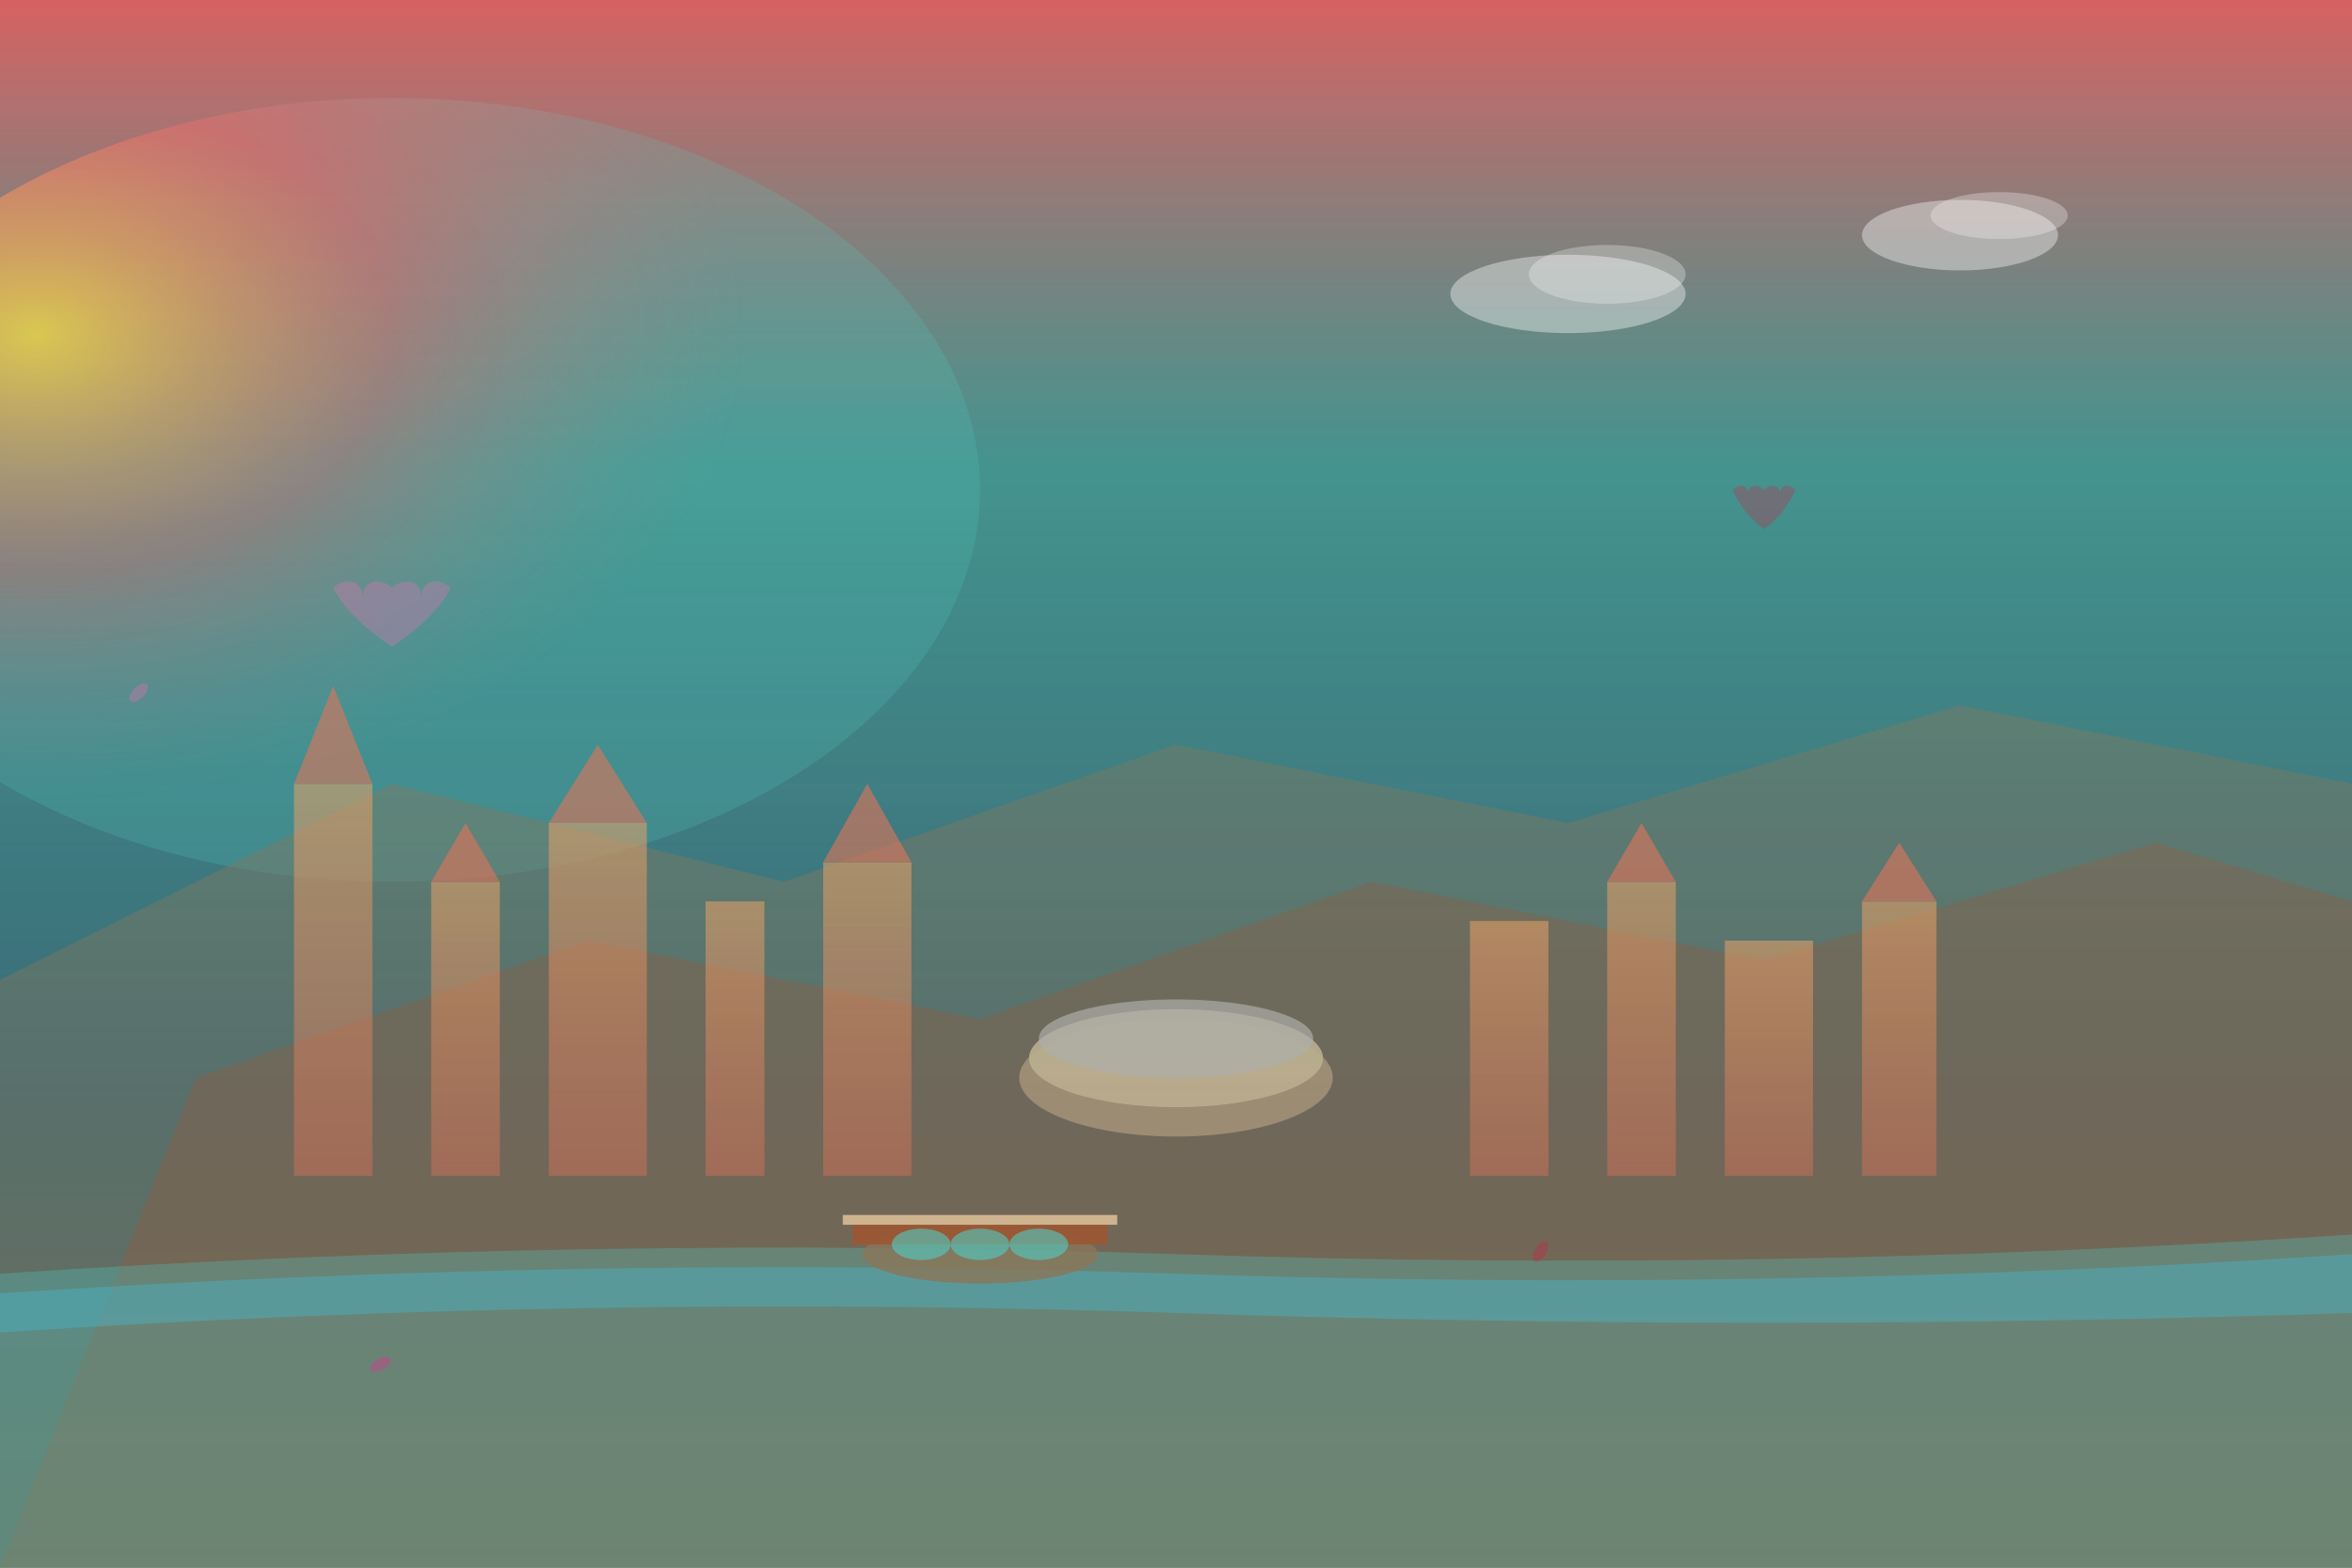 <svg viewBox="0 0 1200 800" xmlns="http://www.w3.org/2000/svg">
  <rect x="0" y="0" width="1200" height="800" fill="#333333" stroke="none"/>
  <defs>
    <linearGradient id="twilightSky" x1="0%" y1="0%" x2="0%" y2="100%">
      <stop offset="0%" style="stop-color:#FF6B6B;stop-opacity:0.8" />
      <stop offset="30%" style="stop-color:#4ECDC4;stop-opacity:0.6" />
      <stop offset="70%" style="stop-color:#45B7D1;stop-opacity:0.4" />
      <stop offset="100%" style="stop-color:#96CEB4;stop-opacity:0.3" />
    </linearGradient>
    <radialGradient id="sunsetGlow" cx="20%" cy="30%" r="60%">
      <stop offset="0%" style="stop-color:#FFD93D;stop-opacity:0.8" />
      <stop offset="50%" style="stop-color:#FF6B6B;stop-opacity:0.4" />
      <stop offset="100%" style="stop-color:#4ECDC4;stop-opacity:0.2" />
    </radialGradient>
    <linearGradient id="buildingGradient" x1="0%" y1="0%" x2="0%" y2="100%">
      <stop offset="0%" style="stop-color:#F4A261;stop-opacity:0.9" />
      <stop offset="100%" style="stop-color:#E76F51;stop-opacity:0.7" />
    </linearGradient>
  </defs>
  
  <!-- Sky background -->
  <rect width="1200" height="800" fill="url(#twilightSky)"/>
  
  <!-- Sunset glow -->
  <ellipse cx="200" cy="250" rx="300" ry="200" fill="url(#sunsetGlow)"/>
  
  <!-- Distant mountains -->
  <polygon points="0,500 200,400 400,450 600,380 800,420 1000,360 1200,400 1200,800 0,800" fill="#8B7355" opacity="0.4"/>
  <polygon points="100,550 300,480 500,520 700,450 900,490 1100,430 1200,460 1200,800 0,800" fill="#A0522D" opacity="0.3"/>
  
  <!-- Verona cityscape -->
  <g opacity="0.6">
    <!-- Medieval towers and buildings -->
    <rect x="150" y="400" width="40" height="200" fill="url(#buildingGradient)"/>
    <polygon points="150,400 170,350 190,400" fill="#E76F51"/>
    
    <rect x="220" y="450" width="35" height="150" fill="url(#buildingGradient)"/>
    <polygon points="220,450 237.5,420 255,450" fill="#E76F51"/>
    
    <rect x="280" y="420" width="50" height="180" fill="url(#buildingGradient)"/>
    <polygon points="280,420 305,380 330,420" fill="#E76F51"/>
    
    <rect x="360" y="460" width="30" height="140" fill="url(#buildingGradient)"/>
    <rect x="420" y="440" width="45" height="160" fill="url(#buildingGradient)"/>
    <polygon points="420,440 442.5,400 465,440" fill="#E76F51"/>
    
    <!-- Arena di Verona (amphitheater) -->
    <ellipse cx="600" cy="550" rx="80" ry="30" fill="#D2B48C" opacity="0.8"/>
    <ellipse cx="600" cy="540" rx="75" ry="25" fill="#F5DEB3" opacity="0.9"/>
    <ellipse cx="600" cy="530" rx="70" ry="20" fill="#DDD" opacity="0.7"/>
    
    <!-- More buildings -->
    <rect x="750" y="470" width="40" height="130" fill="url(#buildingGradient)"/>
    <rect x="820" y="450" width="35" height="150" fill="url(#buildingGradient)"/>
    <polygon points="820,450 837.5,420 855,450" fill="#E76F51"/>
    
    <rect x="880" y="480" width="45" height="120" fill="url(#buildingGradient)"/>
    <rect x="950" y="460" width="38" height="140" fill="url(#buildingGradient)"/>
    <polygon points="950,460 969,430 988,460" fill="#E76F51"/>
  </g>
  
  <!-- River Adige -->
  <path d="M 0,650 Q 300,630 600,640 Q 900,650 1200,630 L 1200,800 L 0,800 Z" fill="#4ECDC4" opacity="0.3"/>
  <path d="M 0,660 Q 300,640 600,650 Q 900,660 1200,640 L 1200,670 Q 900,680 600,670 Q 300,660 0,680 Z" fill="#45B7D1" opacity="0.4"/>
  
  <!-- Ponte Pietra (stone bridge) -->
  <g transform="translate(500, 620)">
    <ellipse cx="0" cy="20" rx="60" ry="15" fill="#8B7355" opacity="0.8"/>
    <rect x="-65" y="5" width="130" height="10" fill="#A0522D" opacity="0.9"/>
    <rect x="-70" y="0" width="140" height="5" fill="#D2B48C"/>
    <!-- Bridge arches -->
    <ellipse cx="-30" cy="15" rx="15" ry="8" fill="#4ECDC4" opacity="0.6"/>
    <ellipse cx="0" cy="15" rx="15" ry="8" fill="#4ECDC4" opacity="0.6"/>
    <ellipse cx="30" cy="15" rx="15" ry="8" fill="#4ECDC4" opacity="0.6"/>
  </g>
  
  <!-- Floating romantic elements -->
  <g opacity="0.3">
    <!-- Rose petals -->
    <ellipse cx="300" cy="200" rx="3" ry="6" fill="#FF69B4" transform="rotate(45)"/>
    <ellipse cx="450" cy="150" rx="3" ry="6" fill="#DC143C" transform="rotate(-30)"/>
    <ellipse cx="700" cy="180" rx="3" ry="6" fill="#FF1493" transform="rotate(60)"/>
    <ellipse cx="850" cy="220" rx="3" ry="6" fill="#FF69B4" transform="rotate(-45)"/>
    <ellipse cx="1000" cy="160" rx="3" ry="6" fill="#DC143C" transform="rotate(30)"/>
    
    <!-- Hearts -->
    <path d="M 200,300 C 195,295 185,295 185,305 C 185,295 175,295 170,300 C 175,310 185,320 200,330 C 215,320 225,310 230,300 C 225,295 215,295 215,305 C 215,295 205,295 200,300 Z" fill="#FF69B4"/>
    <path d="M 900,250 C 897,247 892,247 892,252 C 892,247 887,247 884,250 C 887,257 892,264 900,270 C 908,264 913,257 916,250 C 913,247 908,247 908,252 C 908,247 903,247 900,250 Z" fill="#DC143C"/>
  </g>
  
  <!-- Soft clouds -->
  <ellipse cx="800" cy="150" rx="60" ry="20" fill="#FFFFFF" opacity="0.4"/>
  <ellipse cx="820" cy="140" rx="40" ry="15" fill="#FFFFFF" opacity="0.3"/>
  <ellipse cx="1000" cy="120" rx="50" ry="18" fill="#FFFFFF" opacity="0.4"/>
  <ellipse cx="1020" cy="110" rx="35" ry="12" fill="#FFFFFF" opacity="0.3"/>
  
  <!-- Subtle texture overlay -->
  <rect width="1200" height="800" fill="url(#twilightSky)" opacity="0.1"/>
</svg>
